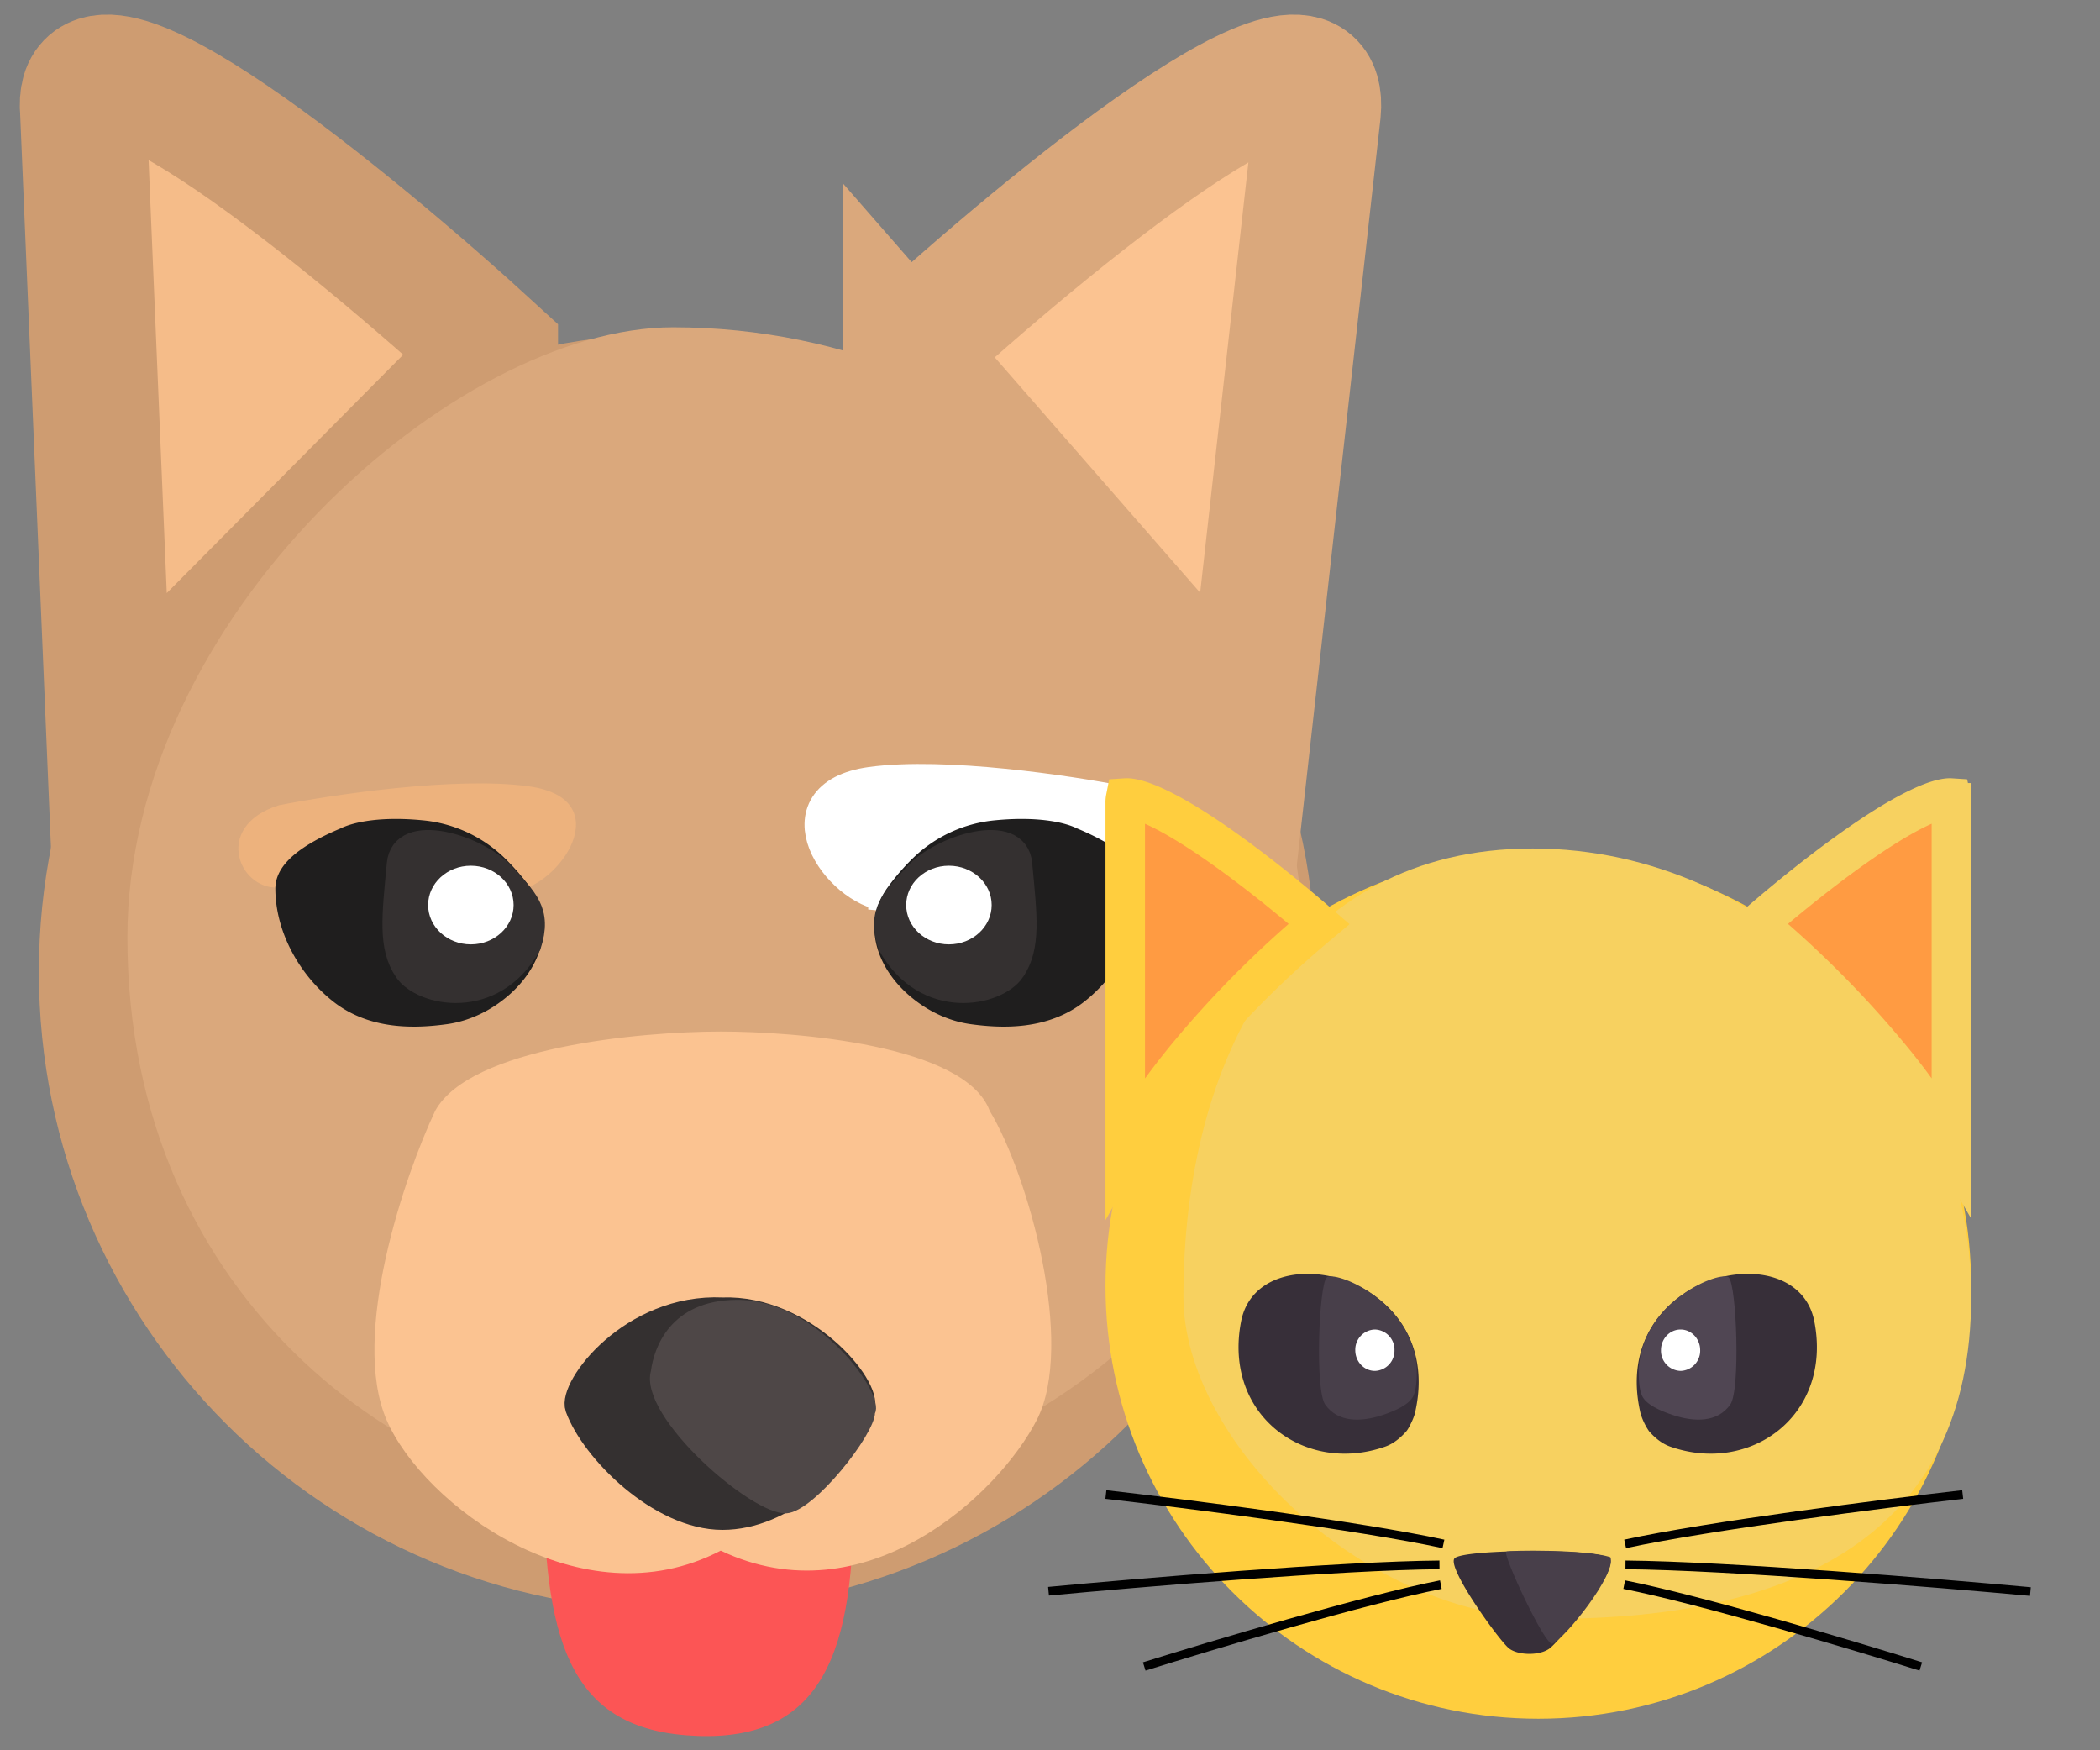 <svg width="54" height="45" fill="none" xmlns="http://www.w3.org/2000/svg"><rect width="100%" height="100%" fill="#808080" stroke="none"/><g clip-path="url(#a)"><path d="M17.42 41.412c9.067 0 16.418-7.352 16.418-16.42 0-9.068-7.35-16.419-16.419-16.419C8.351 8.573 1 15.924 1 24.993c0 9.067 7.351 16.419 16.42 16.419z" fill="#CE9C71"/><path d="M12.724 9.051C9.074 5.7 1.849-.23 2.142 2.87l.679 16.165 9.903-9.983z" fill="#F5BC89" stroke="#CE9C71" stroke-width="3.25"/><path d="M33.52 24.628c0 8.955-8.396 14.225-16.214 14.225-6.662 0-14.03-5.37-14.03-14.751 0-8.242 8.43-15.687 14.03-15.687 8.954 0 16.213 7.259 16.213 16.213z" fill="#DAA87C"/><path d="M13.174 22.93c-1.224.118-3.884-.455-5.919-.123-1.074.175-1.837-1.552-.085-2.103 1.363-.27 4.555-.746 6.424-.488 2.337.323.804 2.594-.42 2.713z" fill="#EDB27D"/><path d="M22.825 22.93c1.224.118 3.884-.455 5.919-.123 1.075.175 1.837-1.552.085-2.103-1.363-.27-4.555-.746-6.424-.488-2.337.323-.804 2.594.42 2.713z" fill="#fff" stroke="#fff"/><path d="M12.465 22.595c.207.204.412.435.58.675.411.587.086 1.3-.457 1.767-.34.293-.752.5-1.197.562-.738.102-1.664.121-2.361-.427-.695-.545-1.21-1.448-1.21-2.33 0-.118.249-.456 1.241-.868.195-.104.77-.242 1.732-.148a2.753 2.753 0 0 1 1.672.769zM23.99 22.595a5.042 5.042 0 0 0-.58.675c-.412.587-.087 1.3.456 1.767.341.293.752.5 1.197.562.738.102 1.664.121 2.361-.427.695-.545 1.21-1.448 1.21-2.33 0-.118-.248-.456-1.241-.868-.195-.104-.77-.242-1.732-.148a2.753 2.753 0 0 0-1.671.769z" fill="#1F1E1E" stroke="#1F1E1E" stroke-width="1.479"/><path d="M10.43 24.96c.418.615 2.245 1.017 3.189-.654.29-.889-.1-1.193-.68-1.836-.641-.71-2.598-1.33-2.698-.257-.126 1.341-.231 2.13.188 2.746zM26.06 24.96c-.42.615-2.246 1.017-3.19-.654-.29-.889.1-1.193.68-1.836.641-.71 2.598-1.33 2.698-.257.126 1.341.231 2.13-.188 2.746z" fill="#343030" stroke="#343030" stroke-width=".59"/><path d="M13.976 38.188h7.96c.093 4.362-.835 6.558-4.002 6.443-3.167-.115-3.928-2.212-3.958-6.443z" fill="#FC5555"/><path d="M12.108 24.28c.607 0 1.099-.453 1.099-1.012 0-.558-.492-1.01-1.1-1.01-.606 0-1.098.452-1.098 1.01 0 .559.492 1.012 1.099 1.012zM24.4 24.28c.608 0 1.1-.453 1.1-1.012 0-.558-.492-1.01-1.1-1.01-.606 0-1.098.452-1.098 1.01 0 .559.492 1.012 1.099 1.012z" fill="#fff"/><path d="M9.941 36.507c.941 2.183 5.01 5.227 8.592 3.36 3.704 1.76 7.131-1.422 8.127-3.36.997-1.938-.213-6.303-1.21-7.946-.626-1.707-5.026-2.04-6.917-2.04-2.077 0-6.453.408-7.343 2.04-.778 1.646-2.19 5.764-1.249 7.946z" fill="#FBC391"/><path d="M14.838 36.196c.4 1.096 2.122 2.833 3.74 2.833 1.56 0 3.078-1.395 3.609-2.833.204-.555-1.513-2.608-3.609-2.533-2.35-.108-3.934 2-3.74 2.533z" fill="#343030" stroke="#343030" stroke-width=".609"/><path d="M18.932 33.484c2.059-.019 3.766 2.41 3.504 2.831 0 .525-1.536 2.482-2.213 2.528-.848.057-3.738-2.455-3.421-3.582.076-.589.483-1.761 2.13-1.777z" fill="#4E4747" stroke="#4E4747" stroke-width=".13"/><path d="M23.302 9.051C26.952 5.7 34.177-.23 33.883 2.87l-1.818 16.22L23.302 9.05z" fill="#FBC391" stroke="#DAA87C" stroke-width="3.25"/></g><g clip-path="url(#b)"><path d="M39.557 44.189c6.147 0 11.13-4.983 11.13-11.13 0-6.147-4.983-11.13-11.13-11.13-6.147 0-11.13 4.983-11.13 11.13 0 6.147 4.983 11.13 11.13 11.13z" fill="#FFCE3E"/><path d="M50.687 33.339c0 6.156-4.6 8.28-10.756 8.28-4.832 0-9.5-4.546-9.5-8.28 0-6.156 2.825-11.524 8.98-11.524 6.156 0 11.276 5.368 11.276 11.524z" fill="#F7D160"/><path d="M28.935 20.64v8.798c.437-.773.982-1.532 1.56-2.24a26.23 26.23 0 0 1 3.424-3.444c-1.004-.87-2.304-1.902-3.401-2.572-.652-.398-1.16-.621-1.467-.66a.515.515 0 0 0-.106-.004.548.548 0 0 0-.01.122z" fill="#FF9B42"/><path d="m28.955 20.49-.002.003m-.018.147v8.798c.437-.773.982-1.532 1.56-2.24a26.23 26.23 0 0 1 3.424-3.444c-1.004-.87-2.304-1.902-3.401-2.572-.652-.398-1.16-.621-1.467-.66a.515.515 0 0 0-.106-.004.548.548 0 0 0-.01.122z" stroke="#FFCE3E" stroke-width="1.016"/><path d="M50.179 20.64v8.798a16.315 16.315 0 0 0-1.56-2.24 26.223 26.223 0 0 0-3.424-3.444c1.003-.87 2.304-1.902 3.4-2.572.653-.398 1.16-.621 1.467-.66a.514.514 0 0 1 .106-.004c.005.023.01.061.01.122z" fill="#FF9B42"/><path d="m50.158 20.49.002.003m.019.147v8.798a16.315 16.315 0 0 0-1.56-2.24 26.223 26.223 0 0 0-3.424-3.444c1.003-.87 2.304-1.902 3.4-2.572.653-.398 1.16-.621 1.467-.66a.514.514 0 0 1 .106-.004c.005.023.01.061.01.122z" stroke="#F7D160" stroke-width="1.016"/><path d="M41.765 40.741c1.954.385 5.898 1.563 7.627 2.104M37.05 40.741c-1.954.385-5.898 1.563-7.627 2.104M41.798 40.233c2.628.023 8.037.467 10.412.686M37.015 40.233c-2.538.022-7.76.461-10.053.678M41.789 39.694c2.159-.467 6.686-1.042 8.68-1.27M37.117 39.694c-2.159-.467-6.687-1.042-8.68-1.27" stroke="#000" stroke-width=".223"/><path d="M39.858 42.373c.26-.207 1.822-2.066 1.517-2.314-.306-.248-3.69-.235-3.966 0-.238.203 1.113 2.084 1.385 2.314.224.188.804.206 1.064 0zM36.385 36.33c.83-3.586-4.016-4.673-4.47-2.362-.472 2.405 1.634 3.958 3.712 3.222.28-.1.48-.33.536-.392.058-.063.19-.33.222-.468zM42.183 36.33c-.83-3.586 4.016-4.673 4.47-2.362.473 2.405-1.633 3.958-3.711 3.222-.281-.1-.48-.33-.537-.392a1.628 1.628 0 0 1-.222-.468z" fill="#372F39"/><path d="M34.113 32.846c-.2.22-.3 2.89-.037 3.265.33.468.925.448 1.456.276.36-.117.713-.279.815-.505.07-.157.087-.411.087-.68-.108-1.79-2.143-2.552-2.321-2.356z" fill="#483F4A"/><path d="M44.456 32.846c.2.22.3 2.89.037 3.265-.33.468-.925.448-1.456.276-.36-.117-.713-.279-.815-.505-.07-.157-.086-.411-.086-.68.107-1.79 2.142-2.552 2.32-2.356z" fill="#504653"/><path d="M35.354 35.246a.519.519 0 0 0 .504-.532.519.519 0 0 0-.504-.532.519.519 0 0 0-.504.532c0 .294.226.532.504.532zM43.215 35.246a.519.519 0 0 1-.504-.532c0-.294.226-.532.504-.532s.504.238.504.532a.519.519 0 0 1-.504.532z" fill="#fff"/><path d="M38.732 39.892c.046-.033 2.052-.065 2.677.144.175.419-1.184 2.109-1.492 2.223-.184.069-1.286-2.295-1.185-2.367z" fill="#483F4A"/></g><defs><clipPath id="a"><path fill="#fff" d="M0 0h36v45H0z"/></clipPath><clipPath id="b"><path fill="#fff" transform="translate(26 20)" d="M0 0h27.421v24.809H0z"/></clipPath></defs></svg>